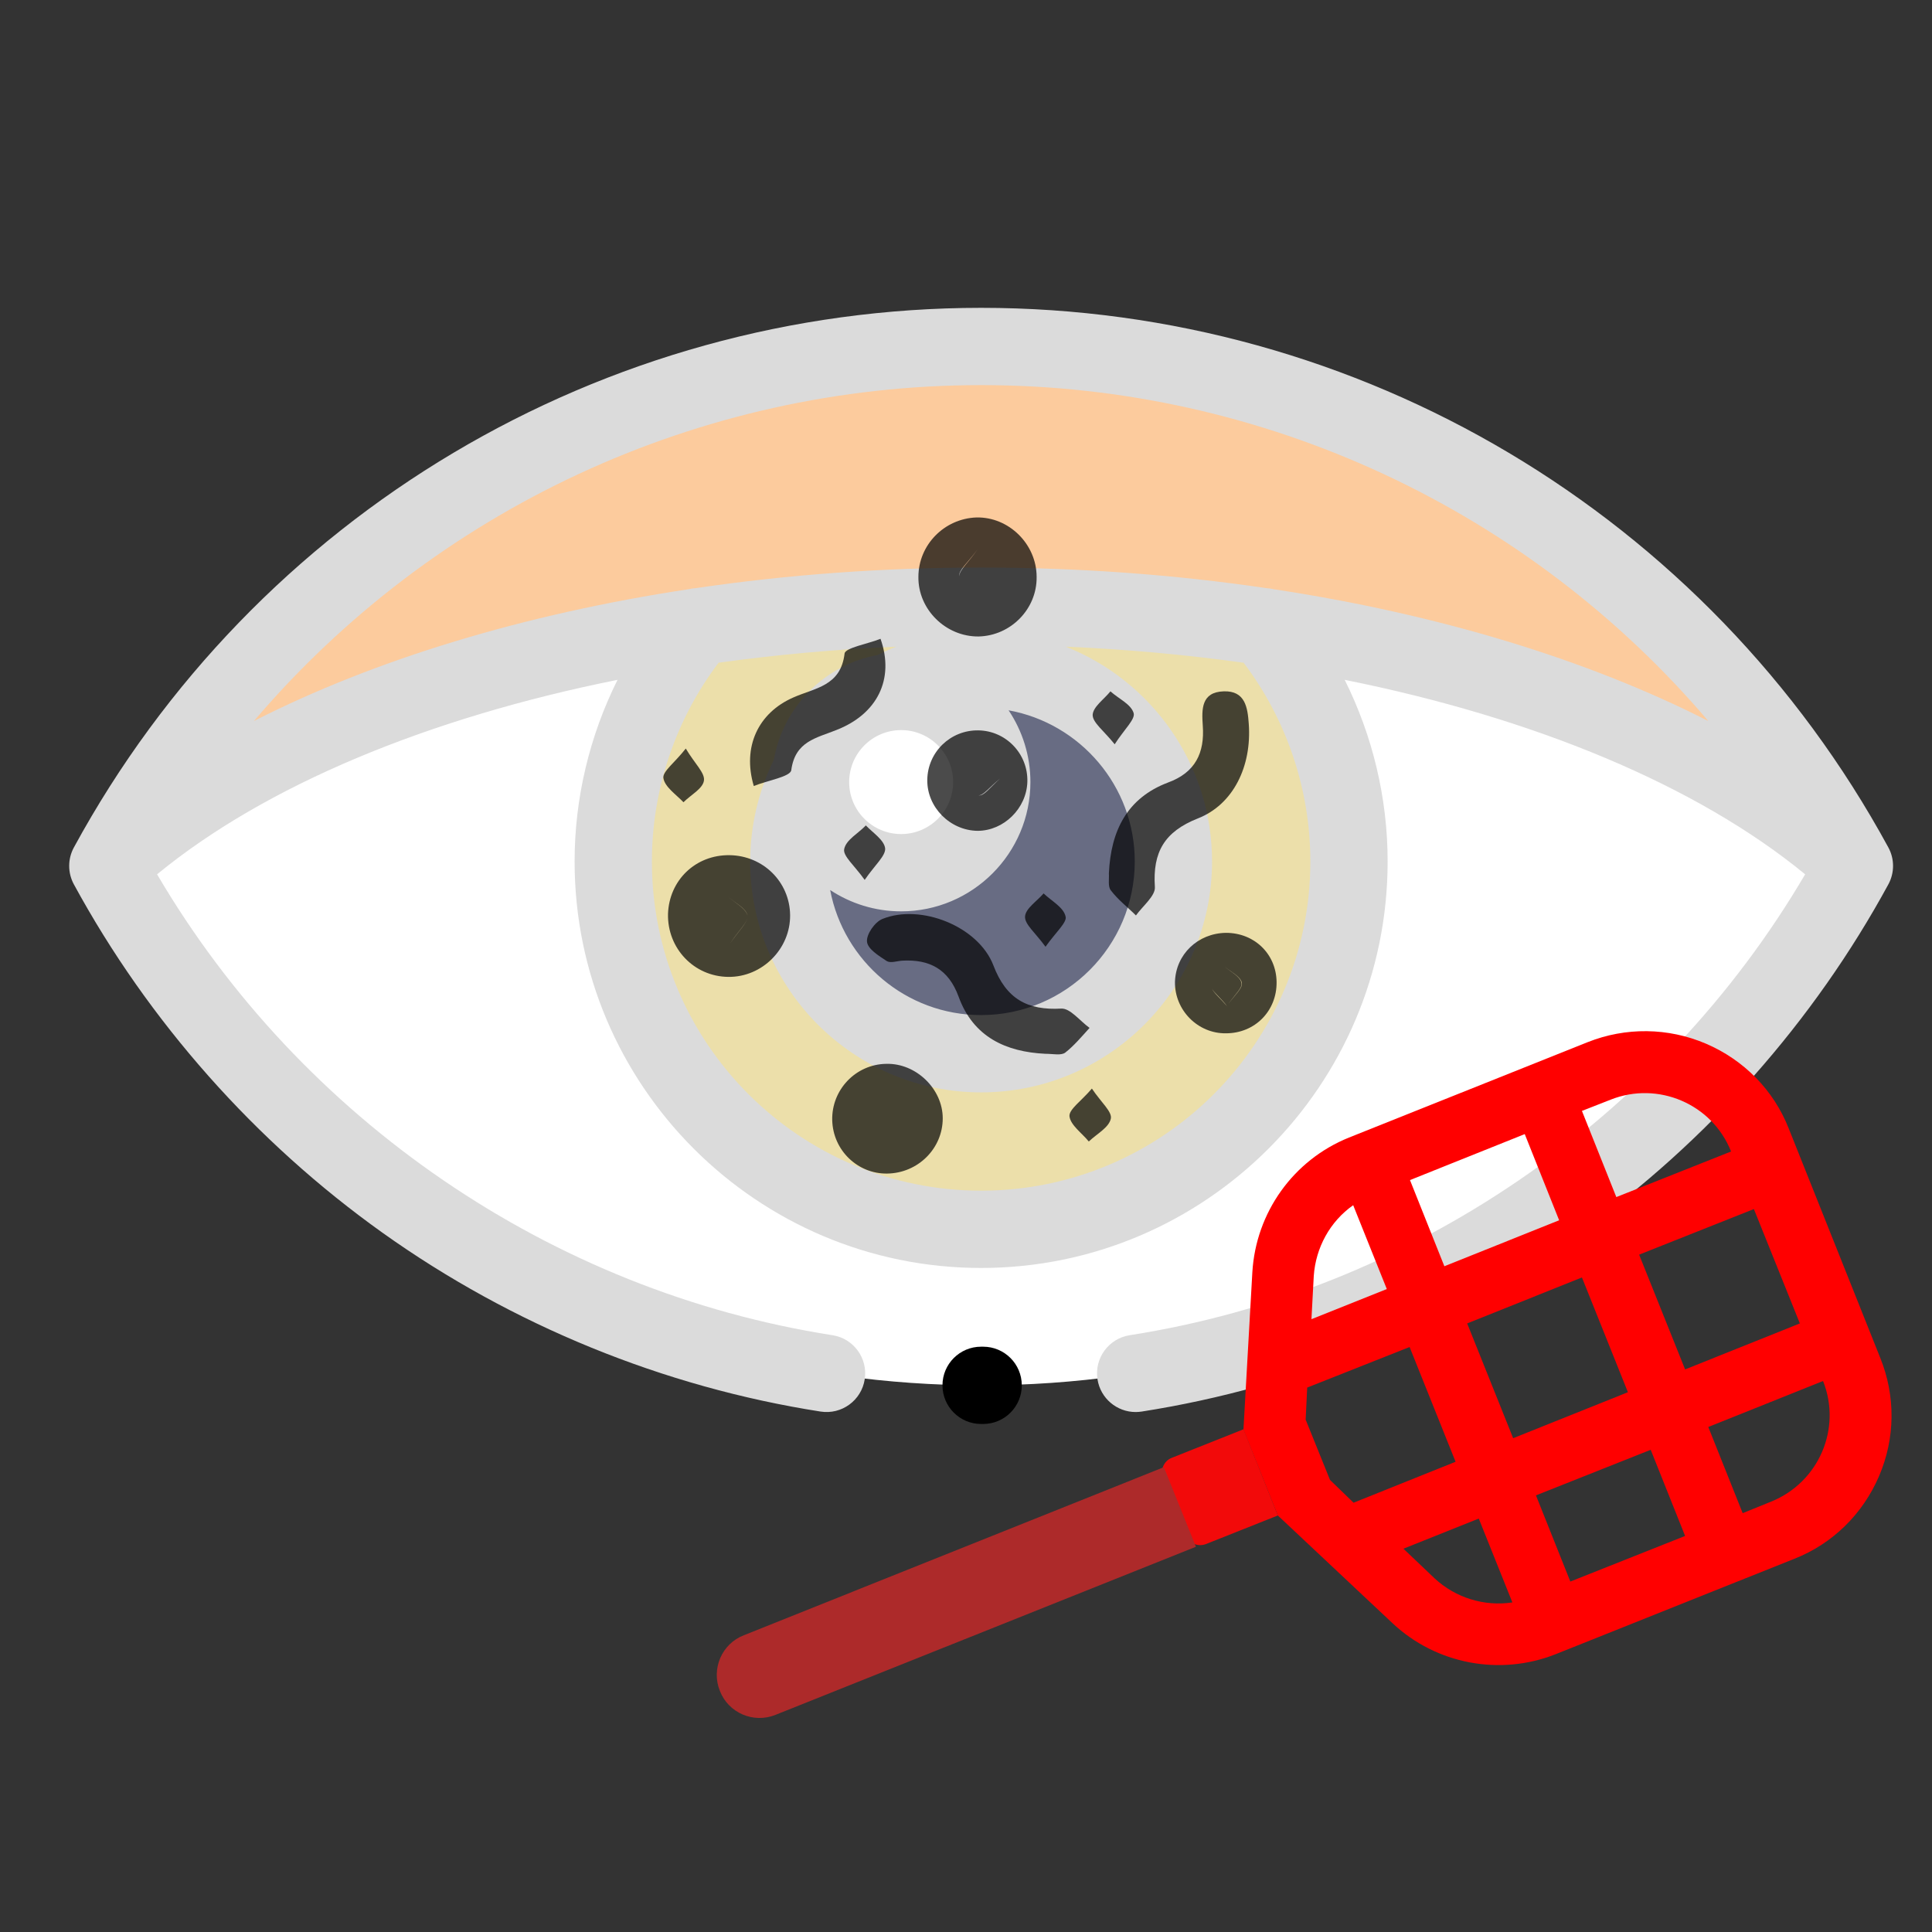 <?xml version="1.0" encoding="utf-8"?>
<svg viewBox="0 0 500 500" xmlns="http://www.w3.org/2000/svg">
  <rect x="0" y="0" width="500" height="500" fill="#333333" stroke="none"/>
  <g id="SvgjsG1097" transform="matrix(1, 0, 0, 1, 104.856, 52.67)">
    <svg xmlns="http://www.w3.org/2000/svg" viewBox="0 0 50 50" width="288" height="288"/>
  </g>
  <path d="M 253.911 89.667 C 156.34 89.667 71.465 144.019 27.907 224.097 C 71.465 304.171 156.34 358.523 253.911 358.523 C 351.481 358.523 436.36 304.171 479.919 224.097 C 436.36 144.019 351.485 89.667 253.911 89.667 Z M 253.911 89.667" fill="#fff" transform="matrix(1, 0, 0, 1, 0, -2.2737367544323206e-13)"/>
  <path d="M 349.118 222.941 C 349.118 275.523 306.493 318.148 253.911 318.148 C 201.333 318.148 158.708 275.523 158.708 222.941 C 158.708 170.363 201.333 127.738 253.911 127.738 C 306.493 127.738 349.118 170.363 349.118 222.941 Z M 349.118 222.941" style="fill: rgb(236, 223, 170);" transform="matrix(1, 0, 0, 1, 0, -2.2737367544323206e-13)"/>
  <path d="M 253.911 89.667 C 156.34 89.667 71.465 144.019 27.907 224.097 C 71.465 184.058 156.34 156.882 253.911 156.882 C 351.481 156.882 436.36 184.058 479.919 224.097 C 436.36 144.019 351.485 89.667 253.911 89.667 Z M 253.911 89.667" fill="#fccb9d" transform="matrix(1, 0, 0, 1, 0, -2.2737367544323206e-13)"/>
  <path d="M 303.676 222.941 C 303.676 250.425 281.395 272.706 253.911 272.706 C 226.426 272.706 204.149 250.425 204.149 222.941 C 204.149 195.456 226.426 173.179 253.911 173.179 C 281.395 173.179 303.676 195.456 303.676 222.941 Z M 303.676 222.941" fill="#686c83" transform="matrix(1, 0, 0, 1, 0, -2.2737367544323206e-13)"/>
  <path d="M 256.669 202.402 C 256.669 215.355 246.169 225.855 233.215 225.855 C 220.262 225.855 209.762 215.355 209.762 202.402 C 209.762 189.449 220.262 178.949 233.215 178.949 C 246.169 178.949 256.669 189.449 256.669 202.402 Z M 256.669 202.402" fill="#fff" transform="matrix(1, 0, 0, 1, 0, -2.2737367544323206e-13)"/>
  <path d="M 254.438 348.523 C 254.43 348.523 254.419 348.523 254.411 348.523 L 253.911 348.523 C 248.387 348.523 243.911 352.999 243.911 358.523 C 243.911 364.046 248.387 368.523 253.911 368.523 L 254.465 368.523 C 259.989 368.507 264.454 364.019 264.438 358.495 C 264.422 352.98 259.95 348.523 254.438 348.523 Z M 254.438 348.523" transform="matrix(1, 0, 0, 1, 0, -2.2737367544323206e-13)"/>
  <path d="M 488.704 219.316 C 441.844 133.179 351.879 79.667 253.915 79.667 C 155.946 79.667 65.977 133.179 19.122 219.316 C 17.501 222.296 17.501 225.894 19.122 228.874 C 38.426 264.359 66.044 295.538 98.997 319.035 C 132.551 342.964 171.754 358.968 212.368 365.312 C 217.829 366.163 222.938 362.429 223.79 356.972 C 224.645 351.515 220.911 346.402 215.454 345.55 C 142.743 334.191 77.981 289.824 40.653 226.273 C 68.68 203.257 110.739 185.792 159.817 175.941 C 152.579 190.449 148.708 206.546 148.708 222.941 C 148.708 280.952 195.903 328.148 253.911 328.148 C 311.922 328.148 359.118 280.952 359.118 222.941 C 359.118 206.546 355.243 190.445 348.008 175.941 C 397.086 185.792 439.145 203.257 467.172 226.273 C 429.844 289.824 365.079 334.191 292.372 345.55 C 286.915 346.402 283.18 351.515 284.032 356.972 C 284.805 361.906 289.059 365.433 293.903 365.433 C 294.415 365.433 294.934 365.39 295.458 365.312 C 336.071 358.968 375.274 342.964 408.829 319.035 C 441.782 295.538 469.399 264.359 488.704 228.874 C 490.325 225.894 490.325 222.296 488.704 219.316 Z M 253.911 99.667 C 327.215 99.667 395.676 132.058 442.114 186.605 C 410.77 170.644 372.051 158.906 329.586 152.484 C 328.989 152.339 328.383 152.245 327.774 152.214 C 304.086 148.722 279.258 146.882 253.915 146.882 C 228.567 146.882 203.739 148.722 180.051 152.214 C 179.442 152.245 178.836 152.339 178.239 152.484 C 135.774 158.906 97.055 170.644 65.711 186.605 C 112.149 132.058 180.61 99.667 253.911 99.667 Z M 233.215 188.949 C 240.633 188.949 246.669 194.984 246.669 202.402 C 246.669 209.82 240.633 215.855 233.215 215.855 C 225.797 215.855 219.762 209.82 219.762 202.402 C 219.762 194.984 225.797 188.949 233.215 188.949 Z M 233.215 235.855 C 251.661 235.855 266.669 220.847 266.669 202.402 C 266.669 195.535 264.586 189.144 261.024 183.827 C 279.567 187.191 293.676 203.445 293.676 222.941 C 293.676 244.867 275.84 262.702 253.911 262.702 C 234.516 262.702 218.329 248.742 214.848 230.339 C 220.126 233.824 226.438 235.855 233.215 235.855 Z M 339.118 222.941 C 339.118 269.925 300.895 308.148 253.911 308.148 C 206.93 308.148 168.708 269.925 168.708 222.941 C 168.708 204.367 174.813 186.253 185.977 171.511 C 200.868 169.441 216.247 168.035 231.946 167.359 C 230.305 168.003 228.692 168.722 227.114 169.515 C 213.446 172.046 202.669 182.91 200.27 196.628 C 196.278 204.769 194.149 213.824 194.149 222.941 C 194.149 255.894 220.958 282.706 253.911 282.706 C 286.868 282.706 313.676 255.894 313.676 222.941 C 313.676 197.718 297.965 176.113 275.821 167.355 C 291.54 168.035 306.938 169.437 321.848 171.515 C 333.008 186.253 339.118 204.367 339.118 222.941 Z M 339.118 222.941" style="fill: rgb(219, 219, 219);" transform="matrix(1, 0, 0, 1, 0, -2.2737367544323206e-13)"/>
  <g transform="matrix(1, 0, 0, 1, 434.259, -355.305)">
    <g class="st8" style="opacity: 0.71;" transform="matrix(1, 0, 0, 1, -441.079, 216.924)">
      <path class="st9" d="M260.1,303.1c8.3-0.2,15.1-7.1,15-15.4c0-8.5-7.2-15.6-15.6-15.4c-8.3,0.3-15,7.1-15,15.4&#10;&#9;&#9;&#9;C244.4,296.1,251.6,303.2,260.1,303.1z M259.7,280.7c2.3,3.3,4.7,5.2,4.6,6.8c0,0,0,0,0,0C264.4,285.8,262,283.9,259.7,280.7&#10;&#9;&#9;&#9;c-2.2,3.2-4.7,5.3-4.6,6.8c0,0,0,0,0,0C254.8,286,257.4,283.9,259.7,280.7z" style="fill-rule: nonzero; fill: rgba(0, 0, 0, 0.99); paint-order: fill;"/>
      <path class="st9" d="M260,327.4c-7.2-0.1-13.1,5.6-13.2,12.8c-0.1,7.1,5.9,13.1,13,13.2c6.8,0,12.7-5.8,12.9-12.7&#10;&#9;&#9;&#9;C272.9,333.5,267.2,327.5,260,327.4z M260.1,344.2c-1.7-0.3-3-2.6-4.5-4c0,0,0,0,0,0C257.1,341.7,258.4,343.9,260.1,344.2&#10;&#9;&#9;&#9;c1.2,0.1,2.9-2.2,5.5-4.3c-1.7-1.1-3.1-2.3-4.2-3c1.1,0.7,2.4,1.9,4.2,3C263.1,342.1,261.4,344.5,260.1,344.2z" style="fill-rule: nonzero; fill: rgba(0, 0, 0, 0.99); paint-order: fill;"/>
      <path class="st9" d="M195.6,359.7c-8.8-0.1-15.6,6.5-15.9,15.2c-0.2,8.9,6.7,16.2,15.6,16.3c8.8,0.1,16.1-7.3,16-16&#10;&#9;&#9;&#9;C211.2,366.6,204.3,359.8,195.6,359.7z M194.9,370.2c1.9,1.7,4.9,3.1,5.4,5.1C199.7,373.3,196.8,371.9,194.9,370.2z M195.8,382.5&#10;&#9;&#9;&#9;c2.1-3.2,4.5-5.4,4.5-6.9C200.3,377.1,197.9,379.4,195.8,382.5z" style="fill-rule: nonzero; fill: rgba(0, 0, 0, 0.99); paint-order: fill;"/>
      <path class="st9" d="M236.2,413.7c-7.9,0.1-14.2,6.7-14,14.6c0.2,7.8,6.6,13.9,14.2,13.8c8-0.1,14.4-6.5,14.4-14.3&#10;&#9;&#9;&#9;C250.8,420.2,243.9,413.5,236.2,413.7z" style="fill-rule: nonzero; fill: rgba(0, 0, 0, 0.99); paint-order: fill;"/>
      <path class="st9" d="M324.1,379.8c-7.3,0.1-13,5.6-13.2,12.7c-0.1,7.3,5.9,13.4,13.2,13.3c7.5,0,13.2-5.8,13.1-13.3&#10;&#9;&#9;&#9;C337.1,385.3,331.5,379.8,324.1,379.8z M320.5,394.3c0.7,1.2,2.4,2.5,3.9,4.5C322.8,396.9,321.1,395.5,320.5,394.3z M324.7,398.2&#10;&#9;&#9;&#9;c1.8-2.5,3.8-4.3,3.4-5.5c-0.4-1.7-2.8-2.8-4.4-4.2c0,0,0,0,0,0c1.5,1.3,4.1,2.5,4.5,4.2C328.5,394,326.5,395.8,324.7,398.2z" style="fill-rule: nonzero; fill: rgba(0, 0, 0, 0.99); paint-order: fill;"/>
      <path class="st9" d="M316.8,350.2c9.2-3.6,14-13.5,13.2-24.5c-0.3-4.2-0.9-8.6-6.5-8.4c-5.8,0.2-5.7,4.6-5.4,8.9&#10;&#9;&#9;&#9;c0.5,7-1.9,12.1-9,14.7c-10.6,4-14.8,12.5-15.3,23.5c0.1,1.5-0.3,3.4,0.5,4.4c1.9,2.5,4.3,4.3,6.5,6.5c1.8-2.5,5.1-5.1,4.9-7.4&#10;&#9;&#9;&#9;C305.1,358.9,308.2,353.6,316.8,350.2z" style="fill-rule: nonzero; fill: rgba(0, 0, 0, 0.99); paint-order: fill;"/>
      <path class="st9" d="M288.8,404.4c-2.5-1.8-5-5.1-7.3-5c-8.8,0.5-14.3-2.5-17.6-11.2c-3.9-10.1-18.8-16-28.7-12&#10;&#9;&#9;&#9;c-2,0.8-4.2,4-4,5.9c0.2,1.9,3,3.6,5.1,5c1,0.6,2.6,0,4-0.1c7.1-0.4,12,2.2,14.6,9.3c3.8,10.5,12.3,14.3,22.4,14.8&#10;&#9;&#9;&#9;c2.1,0,4.1,0.5,5.2-0.3C284.8,409,286.8,406.6,288.8,404.4z" style="fill-rule: nonzero; fill: rgba(0, 0, 0, 0.99); paint-order: fill;"/>
      <path class="st9" d="M234.7,303.7c-3.2,1.3-9.1,2.3-9.3,3.8c-1,8.5-7.7,8.9-13.3,11.4c-9.1,4-13.2,12.8-10.2,22.9&#10;&#9;&#9;&#9;c3.4-1.4,9.5-2.4,9.7-4.1c1-7.5,6.5-8.3,11.7-10.4C233.8,323.2,238.4,314.2,234.7,303.7z" style="fill-rule: nonzero; fill: rgba(0, 0, 0, 0.99); paint-order: fill;"/>
      <path class="st9" d="M283.6,427.3c0.3,2.3,3.2,4.3,5,6.5c2.1-2,5.2-3.6,5.7-5.9c0.4-1.8-2.5-4.2-4.9-7.8&#10;&#9;&#9;&#9;C286.7,423.3,283.4,425.5,283.6,427.3z" style="fill-rule: nonzero; fill: rgba(0, 0, 0, 0.99); paint-order: fill;"/>
      <path class="st9" d="M230.9,352c-2,2.1-5.1,3.7-5.6,6.1c-0.4,1.8,2.6,4.2,5.3,8c2.6-3.8,5.4-6.2,5.3-8.1&#10;&#9;&#9;&#9;C235.7,355.8,232.7,353.9,230.9,352z" style="fill-rule: nonzero; fill: rgba(0, 0, 0, 0.99); paint-order: fill;"/>
      <path class="st9" d="M183.7,346c1.9-1.9,5-3.5,5.3-5.6c0.3-2-2.4-4.4-4.7-8.3c-2.8,3.6-6,5.9-5.8,7.6&#10;&#9;&#9;&#9;C178.8,342,181.8,344,183.7,346z" style="fill-rule: nonzero; fill: rgba(0, 0, 0, 0.99); paint-order: fill;"/>
      <path class="st9" d="M272.1,375.6c-0.1,2,2.6,4.1,5.3,7.8c2.6-3.7,5.6-6.3,5.2-7.8c-0.5-2.4-3.6-4-5.7-6&#10;&#9;&#9;&#9;C275.2,371.6,272.2,373.5,272.1,375.6z" style="fill-rule: nonzero; fill: rgba(0, 0, 0, 0.99); paint-order: fill;"/>
      <path class="st9" d="M300.2,322.9c-0.7-2.3-3.9-3.7-6-5.6c-1.7,2.1-4.5,4-4.6,6.1c0,2,2.8,4,5.7,7.6&#10;&#9;&#9;&#9;C297.8,327.1,300.7,324.5,300.2,322.9z" style="fill-rule: nonzero; fill: rgba(0, 0, 0, 0.99); paint-order: fill;"/>
    </g>
  </g>
  <g id="Page-1" transform="matrix(1, 0, 0, 1, 77.703, 235.204)">
    <g transform="translate(-1 -1)">
      <path id="Shape" class="st10" d="M409.9,117.2l-23.7-59.4c-3.9-9.9-11.6-17.7-21.4-21.9s-20.8-4.3-30.6-0.4l-61.8,24.7&#10;&#9;&#9;&#9;C258,66,248.3,79.6,247.4,95.1l-2.3,40.7L254,158l29.7,27.9c11.3,10.6,27.8,13.7,42.2,8l61.8-24.7c9.9-3.9,17.7-11.6,21.9-21.4&#10;&#9;&#9;&#9;S413.9,127.1,409.9,117.2z M389.1,108.3l-29.7,11.9l-11.9-29.7l29.7-11.8L389.1,108.3z M344.6,126.1L314.9,138L303,108.3&#10;&#9;&#9;&#9;l29.7-11.9L344.6,126.1z M340.1,50.4c12.3-4.9,26.3,1.1,31.2,13.4l-29.7,11.8l-8.9-22.3L340.1,50.4z M317.9,59.3l8.9,22.3&#10;&#9;&#9;&#9;l-29.7,11.9l-8.9-22.3L317.9,59.3z M263.3,96c0.5-7.3,4.2-14.1,10.2-18.3l8.7,21.7l-19.5,7.8L263.3,96z M267.5,148.8l-6.3-15.6&#10;&#9;&#9;&#9;l0.4-8.3l26.5-10.5l11.9,29.7l-26.4,10.6L267.5,148.8z M294.6,174.3l-8.1-7.7l19.5-7.8l8.7,21.7&#10;&#9;&#9;&#9;C307.4,181.6,300,179.3,294.6,174.3z M329.7,175.1l-8.9-22.3l29.7-11.8l8.9,22.3L329.7,175.1z M381.7,154.4l-7.4,3l-8.9-22.3&#10;&#9;&#9;&#9;l29.7-11.9C400,135.5,394,149.4,381.7,154.4z" style="fill: rgb(255, 0, 0);"/>
      <path class="st11" d="M245.1,135.7L254,158l-18.6,7.4c-2.1,0.8-4.4-0.2-5.2-2.2l-5.9-14.9c-0.8-2.1,0.2-4.4,2.2-5.2L245.1,135.7z" style="fill: rgb(242, 10, 10);"/>
      <path class="st12" d="M224.5,145.5l8.3,20.6L124,209.6c-5.7,2.3-12.2-0.5-14.4-6.2c-2.3-5.7,0.5-12.2,6.2-14.4L224.5,145.5z" style="fill: rgb(173, 42, 42);"/>
    </g>
  </g>
</svg>